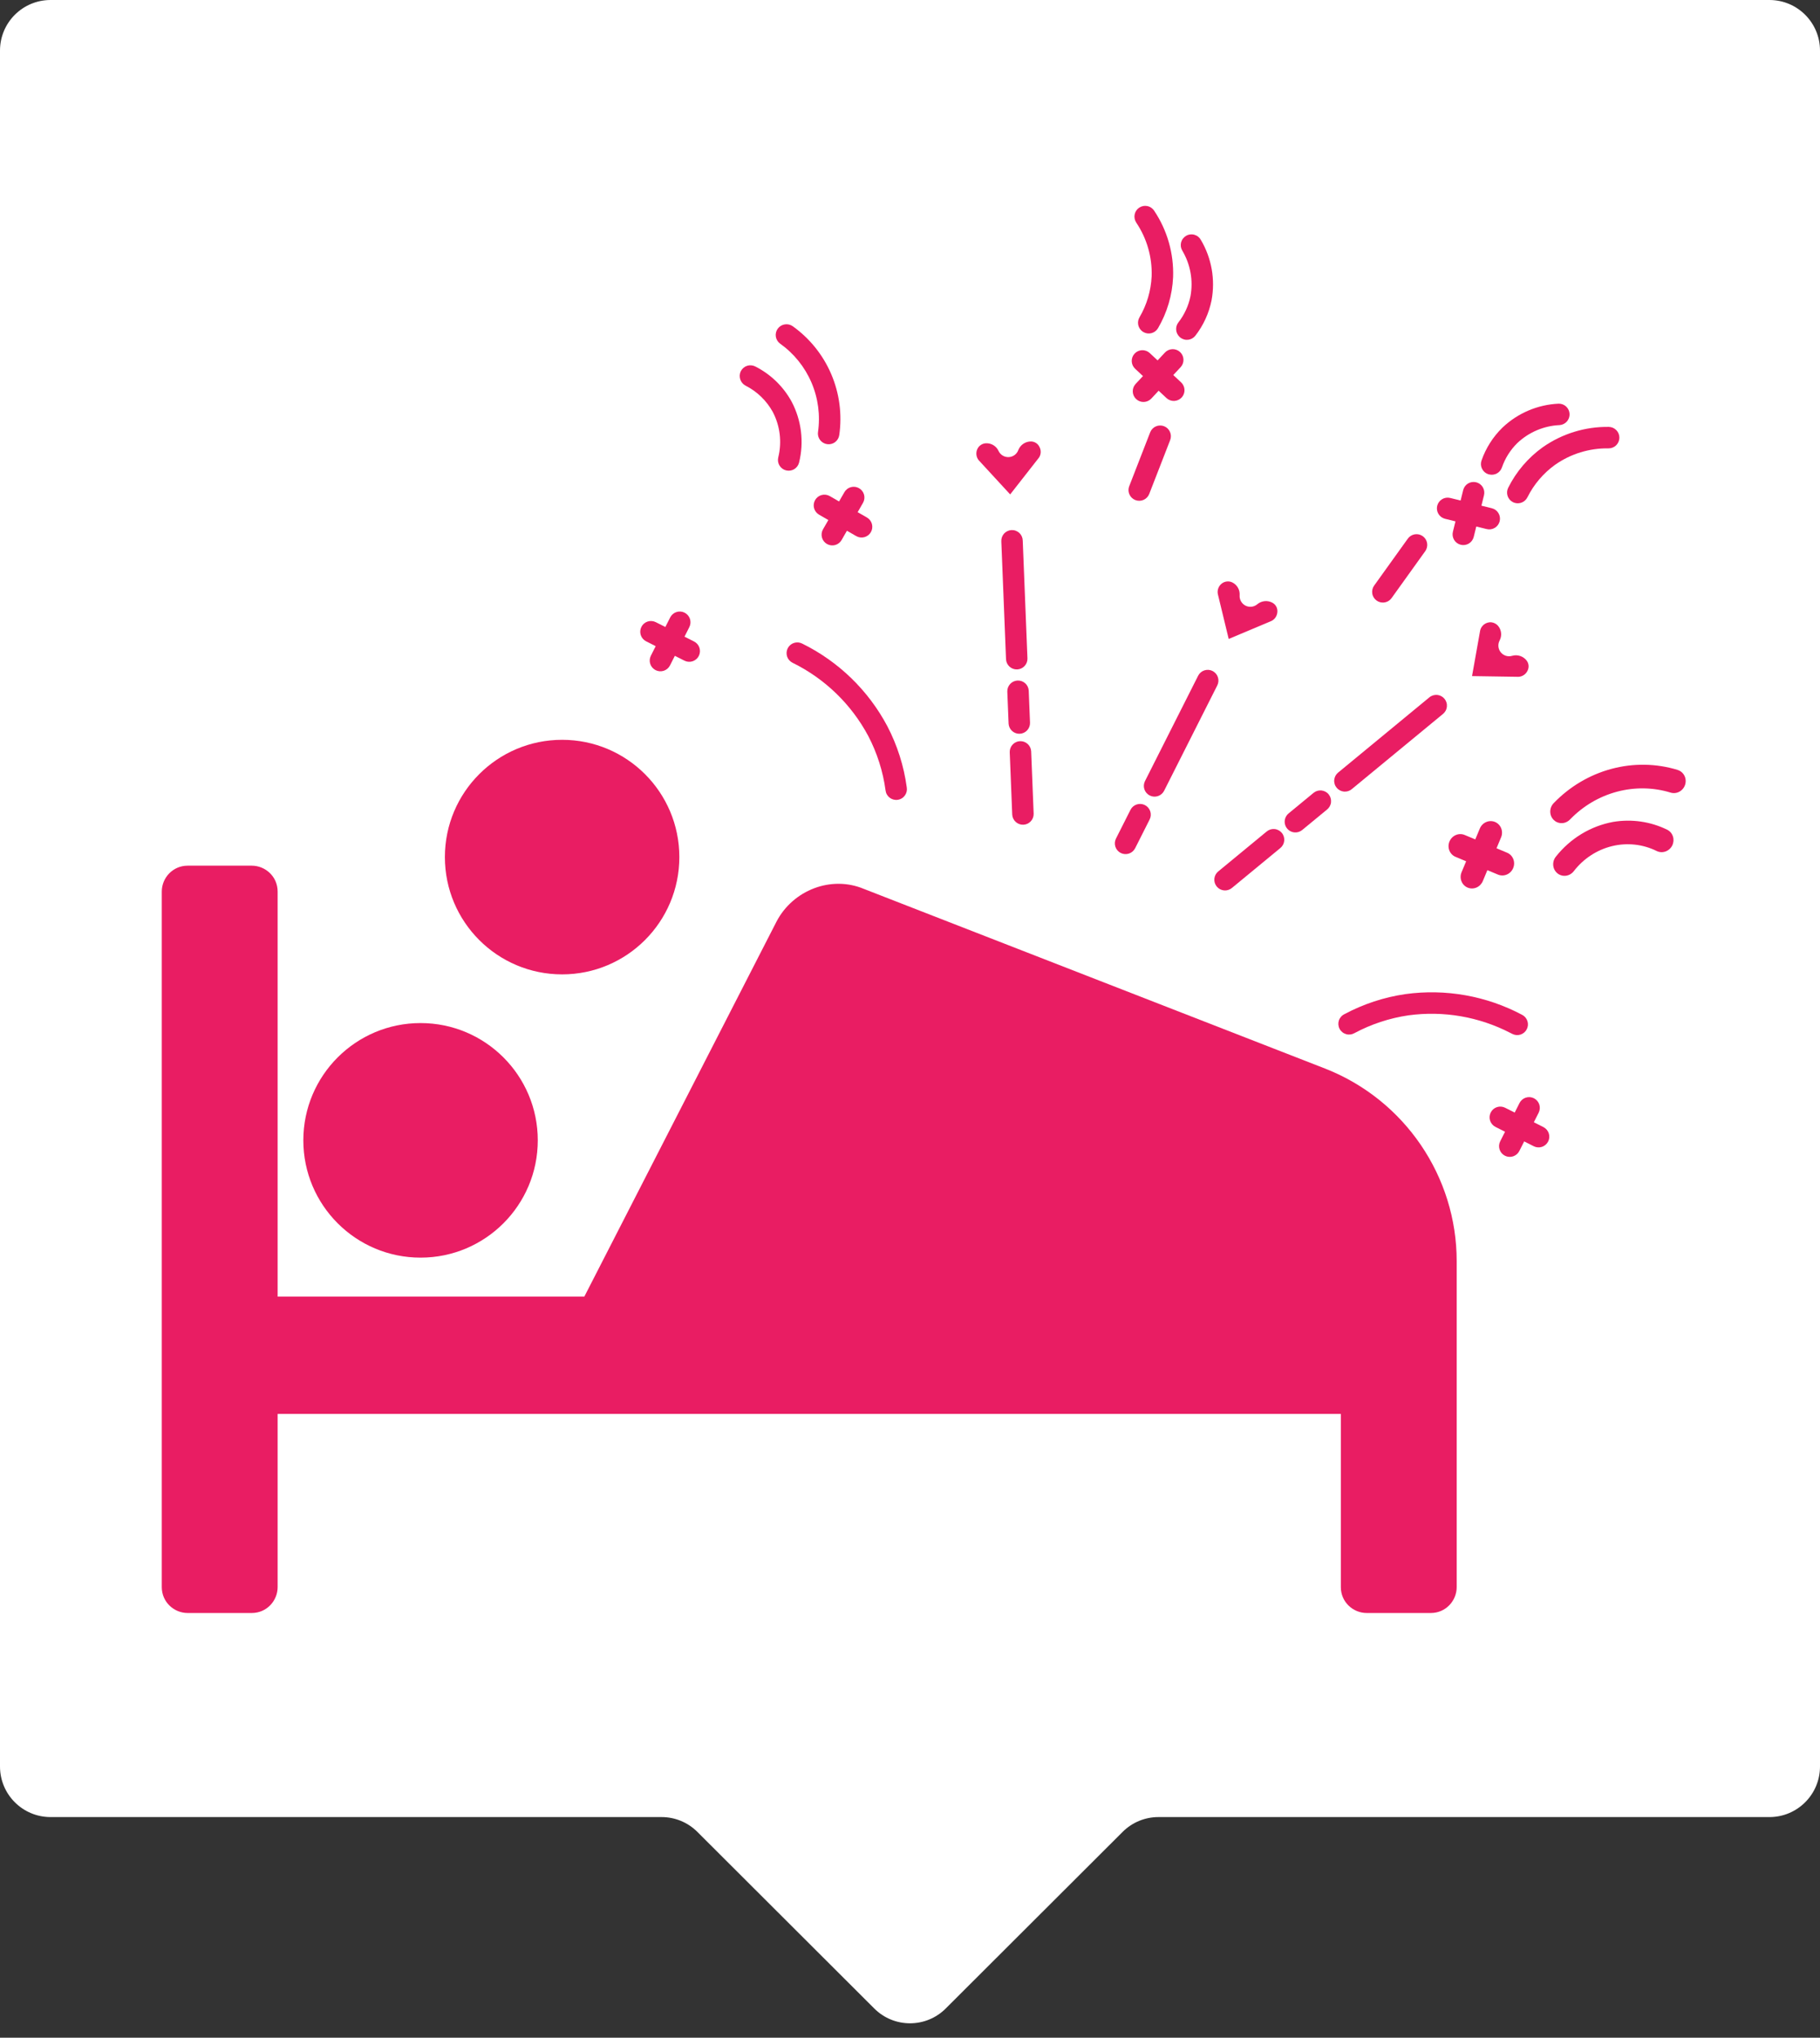 <svg width="126" height="141" viewBox="0 0 126 141" fill="none" xmlns="http://www.w3.org/2000/svg">
<rect x="0" y="0" width="126" height="141" fill="#333333" stroke="none"/>
<path fill-rule="evenodd" clip-rule="evenodd" d="M126 3.5C126 1.567 124.433 0 122.5 0H3.5C1.567 0 0 1.567 0 3.5V122.232C0 124.165 1.567 125.732 3.5 125.732H45.804C46.731 125.732 47.62 126.1 48.276 126.754L60.528 138.98C61.894 140.343 64.106 140.343 65.472 138.98L77.724 126.754C78.38 126.1 79.269 125.732 80.196 125.732H122.5C124.433 125.732 126 124.165 126 122.232V3.5Z" fill="white"/>
<g clip-path="url(#clip0)">
<path d="M29.116 87.022C33.597 87.022 37.231 83.388 37.231 78.906C37.231 74.424 33.597 70.791 29.116 70.791C24.633 70.791 21 74.424 21 78.906C21 83.388 24.633 87.022 29.116 87.022Z" fill="#E91D63"/>
<path d="M38.916 67.422C43.398 67.422 47.031 63.788 47.031 59.306C47.031 54.824 43.398 51.191 38.916 51.191C34.433 51.191 30.8 54.824 30.8 59.306C30.8 63.788 34.433 67.422 38.916 67.422Z" fill="#E91D63"/>
<path d="M91.789 73.96L59.798 61.504C57.534 60.56 54.892 61.598 53.759 63.769L40.453 89.719H19.221V61.693C19.221 60.654 18.372 59.9 17.428 59.9H12.993C11.955 59.9 11.2 60.749 11.2 61.693V109.819C11.2 110.857 12.049 111.612 12.993 111.612H17.428C18.466 111.612 19.221 110.763 19.221 109.819V97.835H92.827V109.819C92.827 110.857 93.676 111.612 94.62 111.612H99.055C100.093 111.612 100.848 110.763 100.848 109.819V87.266C100.848 81.415 97.262 76.13 91.789 73.96Z" fill="#E91D63"/>
<path d="M85.064 44.212L88.035 42.962C88.152 42.901 88.251 42.81 88.321 42.698C88.391 42.586 88.43 42.457 88.434 42.325C88.441 42.204 88.415 42.083 88.359 41.976C88.302 41.869 88.216 41.779 88.112 41.718L88.106 41.715C87.941 41.62 87.75 41.579 87.561 41.596C87.371 41.613 87.192 41.687 87.046 41.809C86.934 41.904 86.797 41.964 86.652 41.982C86.506 42 86.359 41.974 86.228 41.908C86.097 41.842 85.989 41.738 85.917 41.611C85.844 41.483 85.811 41.337 85.822 41.191C85.836 41.01 85.795 40.83 85.706 40.672C85.617 40.514 85.483 40.386 85.321 40.305C85.203 40.245 85.072 40.221 84.941 40.235C84.81 40.248 84.686 40.298 84.582 40.38C84.476 40.463 84.394 40.574 84.346 40.7C84.297 40.826 84.285 40.963 84.309 41.096L85.064 44.212Z" fill="#E91D63"/>
<path d="M79.262 55.707C79.086 55.618 78.882 55.603 78.695 55.665C78.508 55.726 78.353 55.86 78.265 56.035L77.261 58.023C77.172 58.199 77.157 58.403 77.219 58.59C77.28 58.777 77.413 58.932 77.589 59.021C77.765 59.109 77.969 59.125 78.156 59.063C78.343 59.002 78.498 58.868 78.587 58.693L79.59 56.705C79.679 56.529 79.694 56.325 79.633 56.138C79.571 55.951 79.438 55.796 79.262 55.707Z" fill="#E91D63"/>
<path d="M84.274 47.426C84.362 47.251 84.378 47.047 84.316 46.86C84.255 46.673 84.121 46.518 83.946 46.429C83.77 46.34 83.566 46.325 83.379 46.387C83.192 46.448 83.037 46.582 82.948 46.757L79.269 54.047C79.18 54.223 79.165 54.427 79.226 54.614C79.288 54.801 79.421 54.956 79.597 55.044C79.772 55.133 79.976 55.148 80.163 55.087C80.35 55.025 80.505 54.892 80.594 54.716L84.274 47.426Z" fill="#E91D63"/>
<path d="M104.691 45.378C104.551 45.421 104.401 45.421 104.26 45.379C104.12 45.336 103.995 45.253 103.902 45.14C103.809 45.027 103.751 44.889 103.736 44.742C103.722 44.597 103.75 44.45 103.819 44.32C103.904 44.16 103.94 43.978 103.921 43.798C103.903 43.618 103.831 43.448 103.715 43.308C103.596 43.169 103.429 43.081 103.247 43.06C103.168 43.052 103.087 43.059 103.01 43.08C102.879 43.113 102.76 43.181 102.665 43.277C102.57 43.373 102.504 43.493 102.473 43.625L101.91 46.782L105.132 46.832C105.264 46.823 105.391 46.78 105.5 46.706C105.609 46.631 105.697 46.529 105.753 46.41C105.808 46.302 105.833 46.181 105.824 46.06C105.815 45.939 105.774 45.823 105.703 45.724C105.59 45.57 105.432 45.455 105.251 45.393C105.07 45.331 104.875 45.326 104.691 45.378Z" fill="#E91D63"/>
<path d="M89.61 57.598C89.806 57.617 90.001 57.557 90.153 57.432L91.872 56.016C91.949 55.954 92.013 55.878 92.06 55.792C92.108 55.705 92.138 55.61 92.148 55.512C92.158 55.414 92.149 55.315 92.121 55.221C92.092 55.127 92.045 55.039 91.983 54.963C91.92 54.886 91.843 54.824 91.755 54.778C91.668 54.732 91.573 54.704 91.474 54.695C91.376 54.687 91.277 54.698 91.183 54.728C91.09 54.758 91.003 54.806 90.928 54.87L89.209 56.286C89.096 56.38 89.013 56.505 88.971 56.645C88.928 56.786 88.928 56.936 88.971 57.076C89.014 57.216 89.098 57.341 89.212 57.434C89.325 57.527 89.464 57.584 89.61 57.598Z" fill="#E91D63"/>
<path d="M98.948 48.26L92.647 53.453C92.57 53.515 92.505 53.591 92.458 53.677C92.411 53.764 92.381 53.859 92.371 53.957C92.36 54.055 92.37 54.154 92.398 54.248C92.426 54.343 92.473 54.43 92.536 54.506C92.599 54.583 92.676 54.645 92.763 54.691C92.85 54.737 92.946 54.765 93.044 54.774C93.142 54.782 93.241 54.771 93.335 54.741C93.429 54.711 93.516 54.663 93.591 54.599L99.893 49.406C99.97 49.344 100.034 49.268 100.081 49.182C100.129 49.096 100.158 49.001 100.169 48.903C100.179 48.804 100.17 48.705 100.141 48.611C100.113 48.517 100.066 48.429 100.003 48.353C99.941 48.277 99.864 48.214 99.776 48.168C99.689 48.122 99.594 48.094 99.495 48.085C99.397 48.077 99.298 48.088 99.204 48.118C99.111 48.148 99.023 48.196 98.948 48.26Z" fill="#E91D63"/>
<path d="M87.687 57.541L84.348 60.292C84.271 60.353 84.207 60.43 84.159 60.516C84.112 60.602 84.082 60.697 84.072 60.795C84.062 60.894 84.071 60.993 84.099 61.087C84.128 61.181 84.175 61.269 84.237 61.345C84.3 61.421 84.377 61.484 84.465 61.53C84.552 61.576 84.647 61.604 84.745 61.613C84.844 61.621 84.942 61.61 85.036 61.58C85.13 61.55 85.217 61.502 85.292 61.438L88.631 58.686C88.708 58.625 88.772 58.549 88.82 58.462C88.867 58.376 88.897 58.281 88.907 58.183C88.918 58.085 88.908 57.986 88.88 57.891C88.851 57.797 88.805 57.709 88.742 57.633C88.679 57.557 88.602 57.494 88.515 57.448C88.427 57.403 88.332 57.374 88.234 57.366C88.136 57.357 88.037 57.368 87.943 57.398C87.849 57.428 87.762 57.477 87.687 57.541Z" fill="#E91D63"/>
<path d="M68.26 30.672C68.129 30.677 68.002 30.72 67.894 30.795C67.786 30.87 67.702 30.974 67.652 31.096C67.6 31.217 67.582 31.35 67.6 31.481C67.617 31.612 67.669 31.736 67.751 31.84L69.935 34.211L71.937 31.654C72.006 31.545 72.044 31.42 72.048 31.291C72.052 31.162 72.022 31.035 71.961 30.922C71.909 30.812 71.827 30.719 71.726 30.653C71.624 30.587 71.506 30.55 71.385 30.547C71.194 30.544 71.006 30.599 70.848 30.706C70.69 30.813 70.568 30.965 70.498 31.143C70.448 31.281 70.358 31.401 70.239 31.487C70.121 31.573 69.979 31.623 69.833 31.629C69.686 31.635 69.541 31.598 69.416 31.522C69.29 31.446 69.191 31.334 69.129 31.201C69.053 31.037 68.93 30.898 68.775 30.804C68.62 30.71 68.441 30.664 68.26 30.672Z" fill="#E91D63"/>
<path d="M71.22 47.789C71.209 47.594 71.122 47.412 70.978 47.281C70.834 47.151 70.644 47.082 70.449 47.09C70.255 47.097 70.071 47.181 69.938 47.323C69.805 47.465 69.732 47.653 69.737 47.848L69.826 50.073C69.837 50.267 69.924 50.45 70.068 50.58C70.212 50.711 70.402 50.78 70.596 50.772C70.791 50.764 70.975 50.681 71.108 50.539C71.241 50.397 71.313 50.208 71.309 50.014L71.22 47.789Z" fill="#E91D63"/>
<path d="M70.077 56.367C70.088 56.561 70.175 56.744 70.32 56.874C70.464 57.005 70.653 57.074 70.848 57.066C71.043 57.059 71.226 56.975 71.359 56.833C71.493 56.691 71.565 56.502 71.561 56.308L71.388 51.985C71.377 51.791 71.29 51.608 71.145 51.477C71.001 51.347 70.812 51.278 70.617 51.286C70.423 51.293 70.239 51.377 70.106 51.519C69.972 51.661 69.9 51.849 69.904 52.044L70.077 56.367Z" fill="#E91D63"/>
<path d="M69.322 37.463L69.648 45.622C69.659 45.816 69.746 45.998 69.89 46.129C70.035 46.26 70.224 46.329 70.419 46.321C70.613 46.313 70.797 46.23 70.93 46.088C71.064 45.946 71.136 45.757 71.131 45.563L70.805 37.404C70.803 37.305 70.781 37.208 70.741 37.118C70.701 37.028 70.643 36.947 70.572 36.879C70.5 36.812 70.415 36.759 70.323 36.725C70.231 36.69 70.132 36.675 70.034 36.678C69.935 36.682 69.838 36.706 69.749 36.748C69.66 36.789 69.58 36.848 69.513 36.921C69.447 36.994 69.396 37.08 69.363 37.173C69.331 37.266 69.317 37.364 69.322 37.463Z" fill="#E91D63"/>
<path d="M105.377 70.221C102.901 68.906 100.075 68.405 97.298 68.787C95.817 69.002 94.385 69.474 93.066 70.18C92.977 70.224 92.898 70.285 92.834 70.361C92.769 70.436 92.72 70.523 92.69 70.618C92.66 70.712 92.649 70.812 92.658 70.911C92.667 71.01 92.695 71.106 92.742 71.193C92.788 71.281 92.852 71.358 92.929 71.42C93.006 71.483 93.095 71.529 93.19 71.557C93.285 71.585 93.385 71.593 93.484 71.582C93.582 71.57 93.677 71.539 93.764 71.49C94.932 70.865 96.199 70.448 97.51 70.256C99.928 69.927 102.39 70.351 104.559 71.471C104.606 71.494 104.656 71.524 104.7 71.542C104.787 71.586 104.882 71.613 104.979 71.621C105.076 71.629 105.174 71.618 105.266 71.588C105.359 71.558 105.445 71.51 105.519 71.447C105.594 71.384 105.655 71.306 105.699 71.22C105.744 71.133 105.771 71.038 105.779 70.941C105.786 70.844 105.775 70.746 105.745 70.653C105.715 70.561 105.667 70.475 105.604 70.4C105.541 70.326 105.464 70.265 105.377 70.221Z" fill="#E91D63"/>
<path d="M61.427 50.242C60.111 47.766 58.049 45.769 55.534 44.532C55.358 44.443 55.155 44.427 54.967 44.488C54.78 44.548 54.625 44.681 54.535 44.857C54.446 45.032 54.43 45.236 54.49 45.423C54.551 45.61 54.684 45.766 54.859 45.855L54.867 45.859C57.104 46.958 58.939 48.732 60.112 50.93C60.725 52.105 61.129 53.376 61.307 54.689C61.318 54.788 61.348 54.883 61.397 54.97C61.445 55.056 61.51 55.132 61.588 55.193C61.666 55.254 61.756 55.299 61.852 55.325C61.948 55.35 62.047 55.357 62.146 55.343C62.244 55.33 62.339 55.297 62.424 55.246C62.509 55.196 62.583 55.128 62.642 55.048C62.701 54.969 62.743 54.878 62.767 54.781C62.79 54.685 62.793 54.585 62.777 54.487C62.577 53.004 62.12 51.568 61.427 50.242Z" fill="#E91D63"/>
<path d="M106.852 77.989L106.189 77.654L106.524 76.992C106.612 76.816 106.628 76.612 106.566 76.425C106.504 76.238 106.371 76.083 106.195 75.994C106.02 75.906 105.816 75.89 105.629 75.952C105.442 76.013 105.287 76.147 105.198 76.323L104.864 76.985L104.201 76.651C104.025 76.562 103.821 76.547 103.634 76.608C103.447 76.67 103.292 76.803 103.204 76.979C103.115 77.155 103.1 77.359 103.161 77.546C103.223 77.733 103.356 77.887 103.532 77.976L104.195 78.311L103.86 78.973C103.771 79.149 103.756 79.353 103.818 79.54C103.879 79.727 104.012 79.882 104.188 79.971C104.364 80.059 104.568 80.075 104.755 80.013C104.942 79.951 105.097 79.818 105.185 79.642L105.52 78.98L106.183 79.314C106.358 79.403 106.562 79.418 106.749 79.357C106.936 79.295 107.091 79.162 107.18 78.986C107.269 78.81 107.284 78.606 107.222 78.419C107.161 78.233 107.027 78.078 106.852 77.989Z" fill="#E91D63"/>
<path d="M116.144 53.274C114.66 52.822 113.075 52.797 111.561 53.203C110.048 53.609 108.664 54.429 107.561 55.575C107.41 55.731 107.326 55.94 107.325 56.156C107.325 56.373 107.408 56.579 107.558 56.729C107.63 56.802 107.715 56.859 107.809 56.898C107.956 56.959 108.119 56.974 108.276 56.94C108.432 56.906 108.577 56.825 108.69 56.708C109.586 55.778 110.71 55.112 111.939 54.784C113.169 54.455 114.456 54.476 115.66 54.845C115.862 54.906 116.082 54.882 116.27 54.778C116.458 54.674 116.6 54.499 116.664 54.291C116.728 54.083 116.709 53.859 116.611 53.669C116.513 53.479 116.344 53.338 116.142 53.277L116.144 53.274Z" fill="#E91D63"/>
<path d="M111.684 56.871C110.124 57.156 108.71 58.013 107.71 59.281C107.643 59.365 107.593 59.462 107.562 59.566C107.532 59.669 107.521 59.778 107.532 59.885C107.542 59.992 107.573 60.095 107.623 60.188C107.673 60.282 107.741 60.364 107.823 60.43C107.905 60.497 107.999 60.545 108.1 60.574C108.201 60.602 108.307 60.61 108.412 60.596C108.517 60.583 108.618 60.548 108.711 60.495C108.803 60.441 108.885 60.37 108.951 60.285C109.619 59.416 110.556 58.803 111.603 58.548C112.649 58.294 113.743 58.414 114.698 58.888C114.888 58.979 115.108 58.989 115.309 58.916C115.51 58.843 115.677 58.694 115.773 58.499C115.82 58.402 115.848 58.296 115.856 58.189C115.863 58.082 115.85 57.974 115.817 57.873C115.783 57.772 115.731 57.679 115.662 57.599C115.593 57.52 115.508 57.455 115.414 57.409C114.261 56.846 112.96 56.658 111.684 56.871Z" fill="#E91D63"/>
<path d="M102.656 60.968L102.972 60.211L103.707 60.518C103.902 60.599 104.122 60.598 104.319 60.513C104.517 60.429 104.674 60.269 104.758 60.068C104.842 59.867 104.845 59.642 104.767 59.443C104.688 59.243 104.534 59.086 104.34 59.004L103.605 58.697L103.921 57.94C104.005 57.74 104.008 57.515 103.929 57.315C103.851 57.116 103.697 56.958 103.502 56.876C103.307 56.795 103.087 56.797 102.89 56.881C102.693 56.965 102.535 57.125 102.451 57.326L102.135 58.083L101.4 57.776C101.205 57.694 100.985 57.696 100.788 57.78C100.59 57.865 100.433 58.025 100.349 58.226C100.265 58.426 100.262 58.651 100.34 58.851C100.419 59.05 100.572 59.208 100.767 59.289L101.502 59.597L101.186 60.353C101.102 60.554 101.099 60.779 101.178 60.978C101.256 61.178 101.41 61.336 101.605 61.417C101.8 61.499 102.02 61.497 102.217 61.413C102.414 61.328 102.572 61.168 102.656 60.968Z" fill="#E91D63"/>
<path d="M97.464 37.272L95.133 40.52C95.076 40.599 95.035 40.689 95.013 40.784C94.991 40.879 94.988 40.977 95.004 41.073C95.019 41.17 95.054 41.262 95.106 41.345C95.157 41.427 95.224 41.499 95.304 41.556C95.38 41.611 95.467 41.651 95.558 41.673C95.703 41.709 95.854 41.7 95.993 41.649C96.133 41.598 96.253 41.506 96.34 41.385L98.671 38.137C98.728 38.058 98.768 37.968 98.79 37.873C98.812 37.778 98.816 37.68 98.8 37.584C98.784 37.487 98.749 37.395 98.698 37.312C98.646 37.23 98.579 37.158 98.5 37.101C98.421 37.044 98.331 37.004 98.236 36.981C98.141 36.959 98.043 36.956 97.946 36.972C97.85 36.988 97.758 37.022 97.675 37.074C97.592 37.125 97.52 37.193 97.464 37.272Z" fill="#E91D63"/>
<path d="M103.027 32.812C103.05 32.817 103.073 32.823 103.095 32.828C103.275 32.873 103.465 32.849 103.628 32.761C103.792 32.673 103.916 32.527 103.977 32.352C104.198 31.711 104.564 31.13 105.048 30.655C105.845 29.902 106.887 29.461 107.983 29.414C108.175 29.398 108.353 29.307 108.48 29.163C108.606 29.017 108.671 28.829 108.662 28.637C108.652 28.445 108.568 28.264 108.428 28.132C108.287 28.001 108.101 27.929 107.909 27.932C106.452 27.997 105.068 28.586 104.012 29.592C103.361 30.227 102.867 31.005 102.567 31.863C102.535 31.956 102.521 32.053 102.526 32.151C102.532 32.249 102.557 32.345 102.6 32.433C102.643 32.521 102.702 32.6 102.776 32.665C102.849 32.73 102.935 32.78 103.027 32.812Z" fill="#E91D63"/>
<path d="M106.8 30.951C105.789 31.676 104.97 32.637 104.414 33.749C104.37 33.837 104.343 33.932 104.336 34.029C104.329 34.127 104.341 34.225 104.372 34.318C104.402 34.41 104.451 34.496 104.515 34.57C104.579 34.644 104.657 34.705 104.745 34.748C104.795 34.772 104.847 34.79 104.9 34.803C105.064 34.843 105.236 34.827 105.389 34.756C105.542 34.686 105.666 34.565 105.742 34.415C106.189 33.518 106.848 32.744 107.662 32.159C108.743 31.401 110.037 31.004 111.357 31.025C111.554 31.028 111.744 30.952 111.886 30.815C112.027 30.677 112.108 30.489 112.111 30.293C112.113 30.096 112.038 29.905 111.9 29.764C111.763 29.623 111.575 29.542 111.378 29.539C109.742 29.516 108.139 30.01 106.8 30.951Z" fill="#E91D63"/>
<path d="M100.042 35.898L100.763 36.076L100.585 36.797C100.538 36.988 100.569 37.19 100.67 37.358C100.772 37.527 100.937 37.648 101.128 37.695C101.319 37.742 101.521 37.712 101.69 37.61C101.858 37.508 101.979 37.343 102.027 37.152L102.204 36.432L102.925 36.609C103.116 36.657 103.318 36.626 103.487 36.524C103.655 36.422 103.777 36.258 103.824 36.067C103.871 35.875 103.84 35.673 103.738 35.505C103.637 35.336 103.472 35.215 103.281 35.168L102.56 34.99L102.738 34.269C102.785 34.078 102.755 33.876 102.653 33.708C102.551 33.539 102.386 33.418 102.195 33.371C102.004 33.324 101.802 33.354 101.633 33.456C101.465 33.558 101.344 33.722 101.297 33.914L101.119 34.634L100.398 34.456C100.207 34.409 100.005 34.44 99.836 34.542C99.668 34.644 99.546 34.808 99.499 34.999C99.452 35.191 99.483 35.393 99.585 35.561C99.686 35.73 99.851 35.851 100.042 35.898Z" fill="#E91D63"/>
<path d="M48.052 44.389L47.389 44.054L47.723 43.392C47.812 43.216 47.827 43.012 47.766 42.825C47.704 42.638 47.571 42.483 47.395 42.394C47.219 42.306 47.016 42.29 46.829 42.352C46.642 42.413 46.487 42.547 46.398 42.722L46.063 43.385L45.401 43.051C45.225 42.962 45.021 42.947 44.834 43.008C44.647 43.07 44.492 43.203 44.404 43.379C44.315 43.555 44.3 43.758 44.361 43.946C44.423 44.133 44.556 44.287 44.732 44.376L45.394 44.711L45.06 45.373C44.971 45.549 44.956 45.753 45.017 45.94C45.079 46.127 45.212 46.282 45.388 46.371C45.564 46.459 45.768 46.475 45.955 46.413C46.142 46.352 46.297 46.218 46.385 46.042L46.72 45.38L47.383 45.714C47.558 45.803 47.762 45.818 47.949 45.757C48.136 45.695 48.291 45.562 48.38 45.386C48.468 45.21 48.484 45.007 48.422 44.819C48.361 44.633 48.227 44.478 48.052 44.389Z" fill="#E91D63"/>
<path d="M56.998 30.642C57.08 30.69 57.17 30.721 57.264 30.734C57.459 30.762 57.657 30.711 57.814 30.593C57.971 30.474 58.076 30.299 58.103 30.104C58.308 28.673 58.115 27.214 57.546 25.886C56.978 24.558 56.055 23.411 54.879 22.572C54.718 22.459 54.519 22.414 54.325 22.447C54.131 22.479 53.957 22.587 53.842 22.746C53.727 22.905 53.68 23.104 53.712 23.298C53.744 23.493 53.851 23.666 54.011 23.781C54.967 24.462 55.717 25.393 56.179 26.472C56.641 27.55 56.798 28.736 56.631 29.897C56.611 30.044 56.635 30.193 56.701 30.326C56.766 30.459 56.87 30.569 56.998 30.642Z" fill="#E91D63"/>
<path d="M54.805 27.793C54.232 26.744 53.352 25.893 52.284 25.356C52.197 25.312 52.101 25.286 52.004 25.279C51.907 25.272 51.809 25.284 51.716 25.314C51.623 25.345 51.537 25.394 51.464 25.458C51.39 25.522 51.329 25.599 51.285 25.687C51.2 25.864 51.188 26.067 51.249 26.253C51.311 26.439 51.442 26.594 51.616 26.685C52.411 27.088 53.067 27.721 53.498 28.501C54.007 29.469 54.142 30.59 53.879 31.651C53.832 31.842 53.863 32.043 53.964 32.211C54.065 32.38 54.229 32.501 54.419 32.548C54.609 32.596 54.811 32.567 54.98 32.467C55.148 32.366 55.27 32.203 55.319 32.013C55.672 30.591 55.489 29.089 54.805 27.793Z" fill="#E91D63"/>
<path d="M60.291 36.823C60.39 36.653 60.416 36.45 60.365 36.26C60.314 36.07 60.189 35.907 60.019 35.809L59.376 35.439L59.746 34.795C59.844 34.625 59.871 34.422 59.82 34.232C59.769 34.042 59.644 33.88 59.473 33.782C59.303 33.683 59.1 33.657 58.91 33.708C58.72 33.759 58.558 33.884 58.46 34.054L58.089 34.698L57.446 34.327C57.275 34.229 57.072 34.202 56.882 34.253C56.692 34.305 56.53 34.429 56.432 34.6C56.334 34.77 56.307 34.973 56.358 35.163C56.41 35.353 56.534 35.515 56.705 35.614L57.348 35.984L56.977 36.627C56.879 36.798 56.853 37.001 56.904 37.191C56.955 37.381 57.079 37.543 57.25 37.641C57.421 37.739 57.623 37.766 57.813 37.715C58.004 37.664 58.166 37.539 58.264 37.368L58.634 36.725L59.278 37.096C59.448 37.194 59.651 37.221 59.841 37.169C60.031 37.118 60.193 36.994 60.291 36.823Z" fill="#E91D63"/>
<path d="M79.627 29.915L78.178 33.64C78.124 33.779 78.113 33.93 78.146 34.075C78.179 34.219 78.255 34.351 78.363 34.452C78.432 34.517 78.512 34.568 78.6 34.602C78.691 34.637 78.788 34.654 78.886 34.652C78.983 34.65 79.079 34.629 79.169 34.59C79.258 34.551 79.339 34.494 79.406 34.424C79.474 34.353 79.527 34.27 79.562 34.179L81.011 30.454C81.083 30.27 81.079 30.066 80.999 29.886C80.92 29.705 80.773 29.564 80.589 29.492C80.406 29.421 80.201 29.425 80.021 29.504C79.841 29.583 79.699 29.731 79.627 29.915Z" fill="#E91D63"/>
<path d="M81.857 17.353C82.416 18.297 82.615 19.411 82.419 20.49C82.284 21.154 81.996 21.777 81.58 22.311C81.466 22.458 81.412 22.642 81.427 22.827C81.442 23.012 81.526 23.184 81.662 23.311C81.678 23.326 81.696 23.342 81.713 23.358C81.79 23.418 81.878 23.462 81.973 23.488C82.067 23.515 82.166 23.521 82.263 23.509C82.36 23.497 82.454 23.465 82.539 23.417C82.624 23.368 82.698 23.303 82.758 23.225C83.315 22.508 83.698 21.671 83.877 20.78C84.144 19.346 83.883 17.864 83.141 16.608C83.094 16.521 83.03 16.443 82.953 16.381C82.875 16.318 82.785 16.272 82.689 16.245C82.594 16.218 82.493 16.21 82.394 16.223C82.295 16.235 82.2 16.267 82.114 16.318C82.028 16.368 81.953 16.435 81.893 16.515C81.833 16.594 81.79 16.685 81.766 16.782C81.743 16.879 81.739 16.979 81.754 17.078C81.77 17.176 81.806 17.27 81.859 17.355L81.857 17.353Z" fill="#E91D63"/>
<path d="M78.662 15.402C79.4 16.497 79.774 17.798 79.729 19.118C79.683 20.119 79.394 21.094 78.887 21.958C78.802 22.103 78.769 22.273 78.793 22.44C78.818 22.607 78.898 22.76 79.021 22.875C79.062 22.913 79.106 22.946 79.154 22.974C79.238 23.024 79.332 23.056 79.428 23.07C79.525 23.083 79.624 23.077 79.719 23.052C79.813 23.027 79.902 22.984 79.98 22.924C80.057 22.865 80.123 22.791 80.172 22.706C80.8 21.633 81.158 20.422 81.214 19.18C81.272 17.544 80.811 15.931 79.898 14.572C79.844 14.491 79.774 14.422 79.692 14.368C79.611 14.314 79.52 14.276 79.424 14.258C79.329 14.239 79.23 14.239 79.135 14.258C79.039 14.278 78.948 14.316 78.867 14.37C78.786 14.424 78.716 14.494 78.662 14.575C78.608 14.657 78.571 14.748 78.552 14.844C78.533 14.939 78.534 15.038 78.553 15.133C78.572 15.229 78.61 15.32 78.665 15.401L78.662 15.402Z" fill="#E91D63"/>
<path d="M80.649 24.395L80.142 24.938L79.599 24.431C79.456 24.297 79.264 24.225 79.067 24.232C78.871 24.238 78.684 24.323 78.55 24.467C78.416 24.61 78.344 24.802 78.351 24.999C78.357 25.195 78.442 25.381 78.586 25.516L79.128 26.023L78.621 26.565C78.487 26.709 78.415 26.9 78.422 27.097C78.428 27.294 78.513 27.48 78.657 27.614C78.801 27.749 78.992 27.821 79.189 27.814C79.386 27.807 79.572 27.723 79.706 27.579L80.213 27.036L80.755 27.543C80.899 27.678 81.091 27.749 81.287 27.743C81.484 27.736 81.67 27.651 81.805 27.508C81.939 27.364 82.011 27.172 82.004 26.976C81.997 26.779 81.913 26.593 81.769 26.458L81.227 25.952L81.733 25.409C81.868 25.265 81.94 25.074 81.933 24.877C81.926 24.68 81.842 24.494 81.698 24.36C81.554 24.226 81.363 24.154 81.166 24.16C80.969 24.167 80.783 24.252 80.649 24.395Z" fill="#E91D63"/>
</g>
<defs>
<clipPath id="clip0">
<rect width="112" height="112" fill="white" transform="translate(7 7)"/>
</clipPath>
</defs>
</svg>
